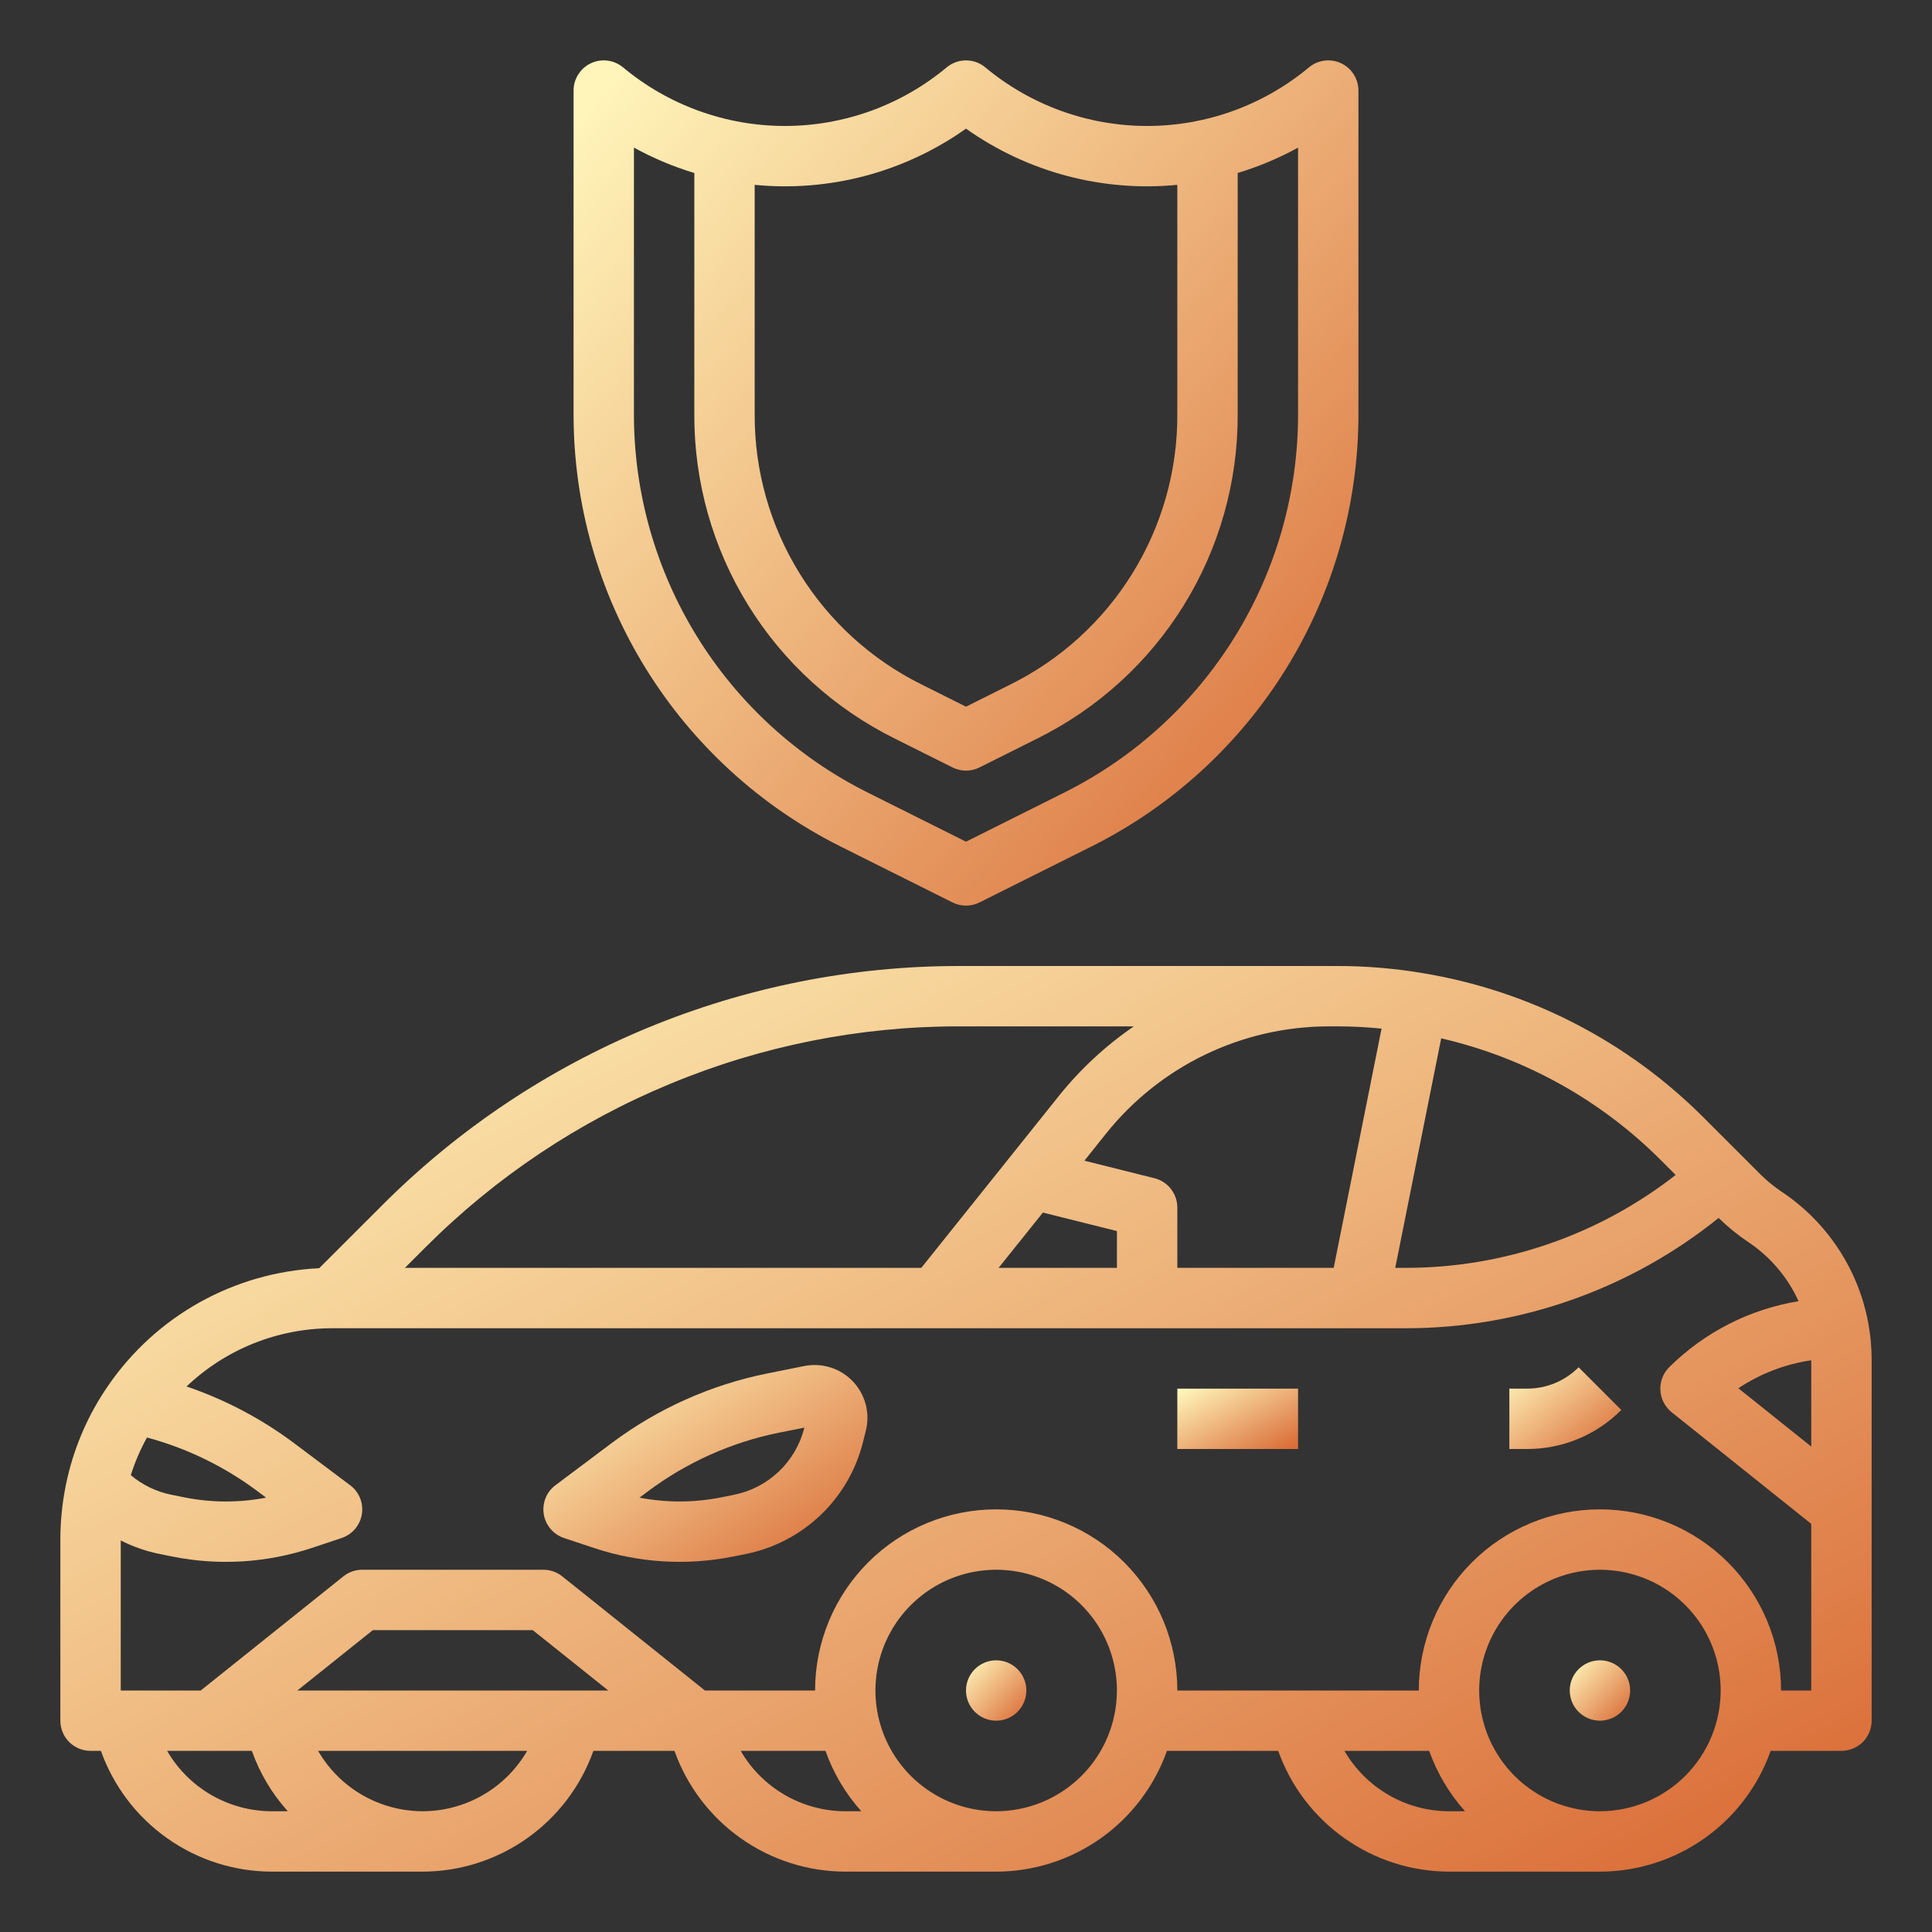 <svg width="50" height="50" viewBox="0 0 50 50" fill="none" xmlns="http://www.w3.org/2000/svg">
<rect x="0" y="0" width="50" height="50" fill="#333333" stroke="none"/>
<path d="M48.349 34.232C48.221 33.546 47.957 32.893 47.573 32.312C47.189 31.73 46.692 31.231 46.112 30.844C45.912 30.71 45.725 30.557 45.554 30.387L45.073 29.906L44.096 28.929C42.122 26.948 39.575 25.637 36.815 25.184V25.184L36.813 25.183L36.813 25.183L36.812 25.183C36.085 25.061 35.348 25 34.61 25H24.82C22.05 25 19.307 25.546 16.748 26.605C14.189 27.666 11.863 29.219 9.905 31.178L8.261 32.821C7.176 32.873 6.118 33.175 5.169 33.703C4.22 34.232 3.407 34.974 2.793 35.87C2.301 36.583 1.948 37.382 1.75 38.225C1.625 38.756 1.562 39.299 1.562 39.844V44.531C1.562 44.738 1.645 44.937 1.791 45.084C1.938 45.23 2.137 45.312 2.344 45.312H2.611C2.937 46.225 3.536 47.015 4.327 47.574C5.118 48.134 6.062 48.435 7.031 48.438H10.938C11.906 48.435 12.851 48.134 13.642 47.574C14.433 47.015 15.032 46.225 15.357 45.312H17.455C17.78 46.225 18.38 47.015 19.171 47.574C19.962 48.134 20.906 48.435 21.875 48.438H25.781C26.75 48.436 27.695 48.135 28.486 47.576C29.277 47.016 29.876 46.226 30.2 45.312H33.08C33.405 46.225 34.005 47.015 34.796 47.574C35.587 48.134 36.531 48.435 37.5 48.438H41.406C42.375 48.436 43.32 48.135 44.111 47.576C44.902 47.016 45.501 46.226 45.825 45.312H47.656C47.863 45.312 48.062 45.23 48.209 45.084C48.355 44.937 48.438 44.738 48.438 44.531V35.189C48.438 34.868 48.408 34.547 48.349 34.232ZM46.875 35.204V37.437L44.989 35.928C45.556 35.55 46.2 35.303 46.875 35.204ZM43.366 30.408C41.369 31.968 38.907 32.814 36.373 32.812H36.109L37.298 26.872C39.455 27.369 41.429 28.465 42.992 30.034L43.366 30.408ZM34.61 26.562C34.993 26.562 35.376 26.583 35.755 26.62L34.516 32.812H30.469V31.25C30.469 31.076 30.41 30.907 30.303 30.769C30.196 30.632 30.046 30.534 29.877 30.492L28.064 30.039L28.616 29.348C29.306 28.482 30.181 27.782 31.178 27.299C32.175 26.817 33.268 26.565 34.375 26.562H34.61ZM26.99 31.381L28.906 31.86V32.812H25.844L26.99 31.381ZM17.346 28.049C19.715 27.065 22.255 26.56 24.82 26.562H29.344C28.609 27.066 27.952 27.676 27.396 28.372L23.843 32.812H10.48L11.009 32.283C12.822 30.467 14.975 29.028 17.346 28.049ZM6.669 38.596L6.887 38.759C6.19 38.894 5.473 38.891 4.777 38.753L4.436 38.684C4.048 38.606 3.687 38.432 3.385 38.177C3.492 37.839 3.632 37.512 3.804 37.202C4.839 37.481 5.811 37.954 6.669 38.596ZM4.325 45.312H6.518C6.722 45.889 7.038 46.42 7.448 46.875H7.031C6.483 46.874 5.945 46.729 5.47 46.455C4.995 46.181 4.6 45.787 4.325 45.312ZM7.696 43.75L9.649 42.188H13.788L15.742 43.75H7.696ZM10.938 46.875C10.389 46.874 9.851 46.729 9.376 46.455C8.901 46.181 8.507 45.787 8.232 45.312H13.643C13.368 45.787 12.974 46.181 12.499 46.455C12.024 46.729 11.486 46.874 10.938 46.875ZM19.169 45.312H21.363C21.567 45.889 21.883 46.42 22.291 46.875H21.875C21.327 46.874 20.788 46.729 20.314 46.455C19.839 46.181 19.444 45.787 19.169 45.312ZM25.781 46.875C25.163 46.875 24.559 46.692 24.045 46.348C23.531 46.005 23.131 45.517 22.894 44.946C22.658 44.375 22.596 43.746 22.716 43.14C22.837 42.534 23.134 41.977 23.572 41.54C24.009 41.103 24.565 40.806 25.172 40.685C25.778 40.565 26.406 40.626 26.977 40.863C27.548 41.099 28.036 41.5 28.38 42.014C28.723 42.528 28.906 43.132 28.906 43.75C28.905 44.578 28.576 45.373 27.99 45.959C27.404 46.544 26.61 46.874 25.781 46.875ZM34.794 45.312H36.987C37.192 45.889 37.508 46.42 37.916 46.875H37.5C36.952 46.874 36.413 46.729 35.939 46.455C35.464 46.181 35.069 45.787 34.794 45.312ZM41.406 46.875C40.788 46.875 40.184 46.692 39.67 46.348C39.156 46.005 38.756 45.517 38.519 44.946C38.283 44.375 38.221 43.746 38.341 43.14C38.462 42.534 38.76 41.977 39.197 41.54C39.634 41.103 40.19 40.806 40.797 40.685C41.403 40.565 42.031 40.626 42.602 40.863C43.173 41.099 43.661 41.5 44.005 42.014C44.348 42.528 44.531 43.132 44.531 43.75C44.53 44.578 44.201 45.373 43.615 45.959C43.029 46.544 42.235 46.874 41.406 46.875ZM46.094 43.75C46.094 42.507 45.6 41.315 44.721 40.435C43.842 39.556 42.65 39.062 41.406 39.062C40.163 39.062 38.971 39.556 38.092 40.435C37.213 41.315 36.719 42.507 36.719 43.75H30.469C30.469 42.507 29.975 41.315 29.096 40.435C28.217 39.556 27.024 39.062 25.781 39.062C24.538 39.062 23.346 39.556 22.467 40.435C21.588 41.315 21.094 42.507 21.094 43.75H18.243L14.551 40.796C14.412 40.685 14.24 40.625 14.062 40.625H9.375C9.198 40.625 9.025 40.685 8.887 40.796L5.195 43.75H3.125V39.866C3.442 40.028 3.78 40.146 4.129 40.216L4.469 40.285C5.669 40.524 6.911 40.447 8.072 40.06L8.841 39.804C8.976 39.758 9.097 39.677 9.189 39.569C9.281 39.46 9.342 39.328 9.365 39.188C9.388 39.047 9.372 38.903 9.318 38.77C9.265 38.638 9.177 38.523 9.062 38.438L7.607 37.346C6.763 36.715 5.825 36.221 4.828 35.882C5.843 34.915 7.192 34.376 8.594 34.375H36.373C39.322 34.377 42.182 33.37 44.478 31.52C44.714 31.752 44.971 31.961 45.245 32.144C45.746 32.479 46.158 32.931 46.442 33.463C46.479 33.532 46.513 33.603 46.546 33.675C45.279 33.883 44.108 34.48 43.197 35.385C43.12 35.463 43.059 35.556 43.02 35.659C42.981 35.761 42.964 35.871 42.97 35.981C42.976 36.09 43.005 36.198 43.056 36.295C43.106 36.393 43.176 36.479 43.262 36.548L46.875 39.438V43.75H46.094Z" fill="url(#paint0_linear)"/>
<path d="M20.814 35.353H20.814L19.861 35.544C18.401 35.838 17.024 36.453 15.831 37.346L14.375 38.438C14.261 38.523 14.172 38.638 14.119 38.77C14.066 38.903 14.05 39.047 14.073 39.188C14.095 39.328 14.156 39.46 14.249 39.569C14.341 39.677 14.461 39.758 14.597 39.804L15.366 40.06C16.527 40.447 17.768 40.524 18.968 40.284L19.308 40.216C20.032 40.069 20.7 39.721 21.235 39.211C21.77 38.701 22.15 38.05 22.331 37.333L22.408 37.025C22.464 36.801 22.463 36.567 22.404 36.344C22.345 36.121 22.231 35.917 22.072 35.75C21.912 35.583 21.714 35.459 21.494 35.39C21.274 35.321 21.04 35.308 20.814 35.353H20.814ZM20.815 36.955C20.707 37.384 20.479 37.775 20.158 38.081C19.837 38.387 19.436 38.596 19.001 38.684L18.662 38.752C17.965 38.891 17.248 38.893 16.551 38.759L16.768 38.596C17.775 37.843 18.936 37.324 20.168 37.076L20.818 36.946L20.815 36.955Z" fill="url(#paint1_linear)"/>
<path d="M25.781 44.531C26.213 44.531 26.562 44.181 26.562 43.75C26.562 43.319 26.213 42.969 25.781 42.969C25.35 42.969 25 43.319 25 43.75C25 44.181 25.35 44.531 25.781 44.531Z" fill="url(#paint2_linear)"/>
<path d="M41.406 44.531C41.838 44.531 42.188 44.181 42.188 43.75C42.188 43.319 41.838 42.969 41.406 42.969C40.975 42.969 40.625 43.319 40.625 43.75C40.625 44.181 40.975 44.531 41.406 44.531Z" fill="url(#paint3_linear)"/>
<path d="M39.52 35.937H39.062V37.5H39.52C39.973 37.501 40.422 37.413 40.841 37.239C41.259 37.066 41.639 36.811 41.959 36.49L40.854 35.385C40.679 35.561 40.471 35.7 40.242 35.795C40.013 35.89 39.768 35.938 39.52 35.937Z" fill="url(#paint4_linear)"/>
<path d="M33.594 35.938H30.469V37.5H33.594V35.938Z" fill="url(#paint5_linear)"/>
<path d="M21.753 21.907L24.651 23.355C24.759 23.409 24.879 23.438 25 23.438C25.121 23.438 25.241 23.409 25.349 23.355L28.247 21.907C30.323 20.868 32.069 19.272 33.289 17.298C34.51 15.323 35.156 13.047 35.156 10.726V2.344C35.156 2.195 35.114 2.05 35.034 1.925C34.955 1.799 34.841 1.699 34.706 1.636C34.572 1.573 34.422 1.55 34.275 1.569C34.128 1.588 33.989 1.649 33.875 1.744C32.7 2.723 31.218 3.26 29.688 3.26C28.157 3.26 26.675 2.723 25.5 1.744C25.36 1.627 25.183 1.563 25 1.563C24.817 1.563 24.64 1.627 24.5 1.744C23.325 2.723 21.843 3.26 20.312 3.26C18.782 3.26 17.3 2.723 16.125 1.744C16.011 1.649 15.872 1.588 15.725 1.569C15.578 1.55 15.428 1.573 15.294 1.636C15.159 1.699 15.045 1.799 14.966 1.925C14.886 2.05 14.844 2.195 14.844 2.344V10.726C14.844 13.047 15.49 15.323 16.711 17.298C17.931 19.272 19.677 20.868 21.753 21.907ZM25 3.329C26.588 4.456 28.53 4.973 30.469 4.784V10.726C30.474 12.178 30.072 13.602 29.308 14.837C28.545 16.073 27.451 17.069 26.15 17.714L25 18.289L23.85 17.714C22.549 17.069 21.455 16.073 20.692 14.837C19.928 13.602 19.526 12.178 19.531 10.726V4.784C21.47 4.973 23.412 4.456 25 3.329ZM16.406 3.82C16.903 4.093 17.426 4.313 17.969 4.477V10.726C17.963 12.468 18.445 14.178 19.361 15.66C20.277 17.142 21.59 18.337 23.151 19.111L24.651 19.861C24.759 19.915 24.879 19.944 25 19.944C25.121 19.944 25.241 19.915 25.349 19.861L26.849 19.111C28.41 18.337 29.723 17.142 30.639 15.66C31.555 14.178 32.037 12.468 32.031 10.726V4.477C32.574 4.313 33.097 4.093 33.594 3.82V10.726C33.594 12.757 33.028 14.748 31.96 16.476C30.892 18.204 29.364 19.601 27.548 20.509L25 21.783L22.452 20.509C20.636 19.601 19.108 18.204 18.04 16.476C16.972 14.748 16.406 12.757 16.406 10.726V3.82Z" fill="url(#paint6_linear)"/>
<defs>
<linearGradient id="paint0_linear" x1="1.562" y1="26.519" x2="20.7" y2="61.877" gradientUnits="userSpaceOnUse">
<stop stop-color="#FFF5BA"/>
<stop offset="1" stop-color="#DA6C37"/>
</linearGradient>
<linearGradient id="paint1_linear" x1="14.062" y1="35.657" x2="18.624" y2="42.594" gradientUnits="userSpaceOnUse">
<stop stop-color="#FFF5BA"/>
<stop offset="1" stop-color="#DA6C37"/>
</linearGradient>
<linearGradient id="paint2_linear" x1="25" y1="43.07" x2="26.519" y2="44.473" gradientUnits="userSpaceOnUse">
<stop stop-color="#FFF5BA"/>
<stop offset="1" stop-color="#DA6C37"/>
</linearGradient>
<linearGradient id="paint3_linear" x1="40.625" y1="43.07" x2="42.144" y2="44.473" gradientUnits="userSpaceOnUse">
<stop stop-color="#FFF5BA"/>
<stop offset="1" stop-color="#DA6C37"/>
</linearGradient>
<linearGradient id="paint4_linear" x1="39.062" y1="35.522" x2="41.069" y2="38.061" gradientUnits="userSpaceOnUse">
<stop stop-color="#FFF5BA"/>
<stop offset="1" stop-color="#DA6C37"/>
</linearGradient>
<linearGradient id="paint5_linear" x1="30.469" y1="36.039" x2="31.745" y2="38.396" gradientUnits="userSpaceOnUse">
<stop stop-color="#FFF5BA"/>
<stop offset="1" stop-color="#DA6C37"/>
</linearGradient>
<linearGradient id="paint6_linear" x1="14.844" y1="2.98" x2="35.929" y2="21.068" gradientUnits="userSpaceOnUse">
<stop stop-color="#FFF5BA"/>
<stop offset="1" stop-color="#DA6C37"/>
</linearGradient>
</defs>
</svg>
